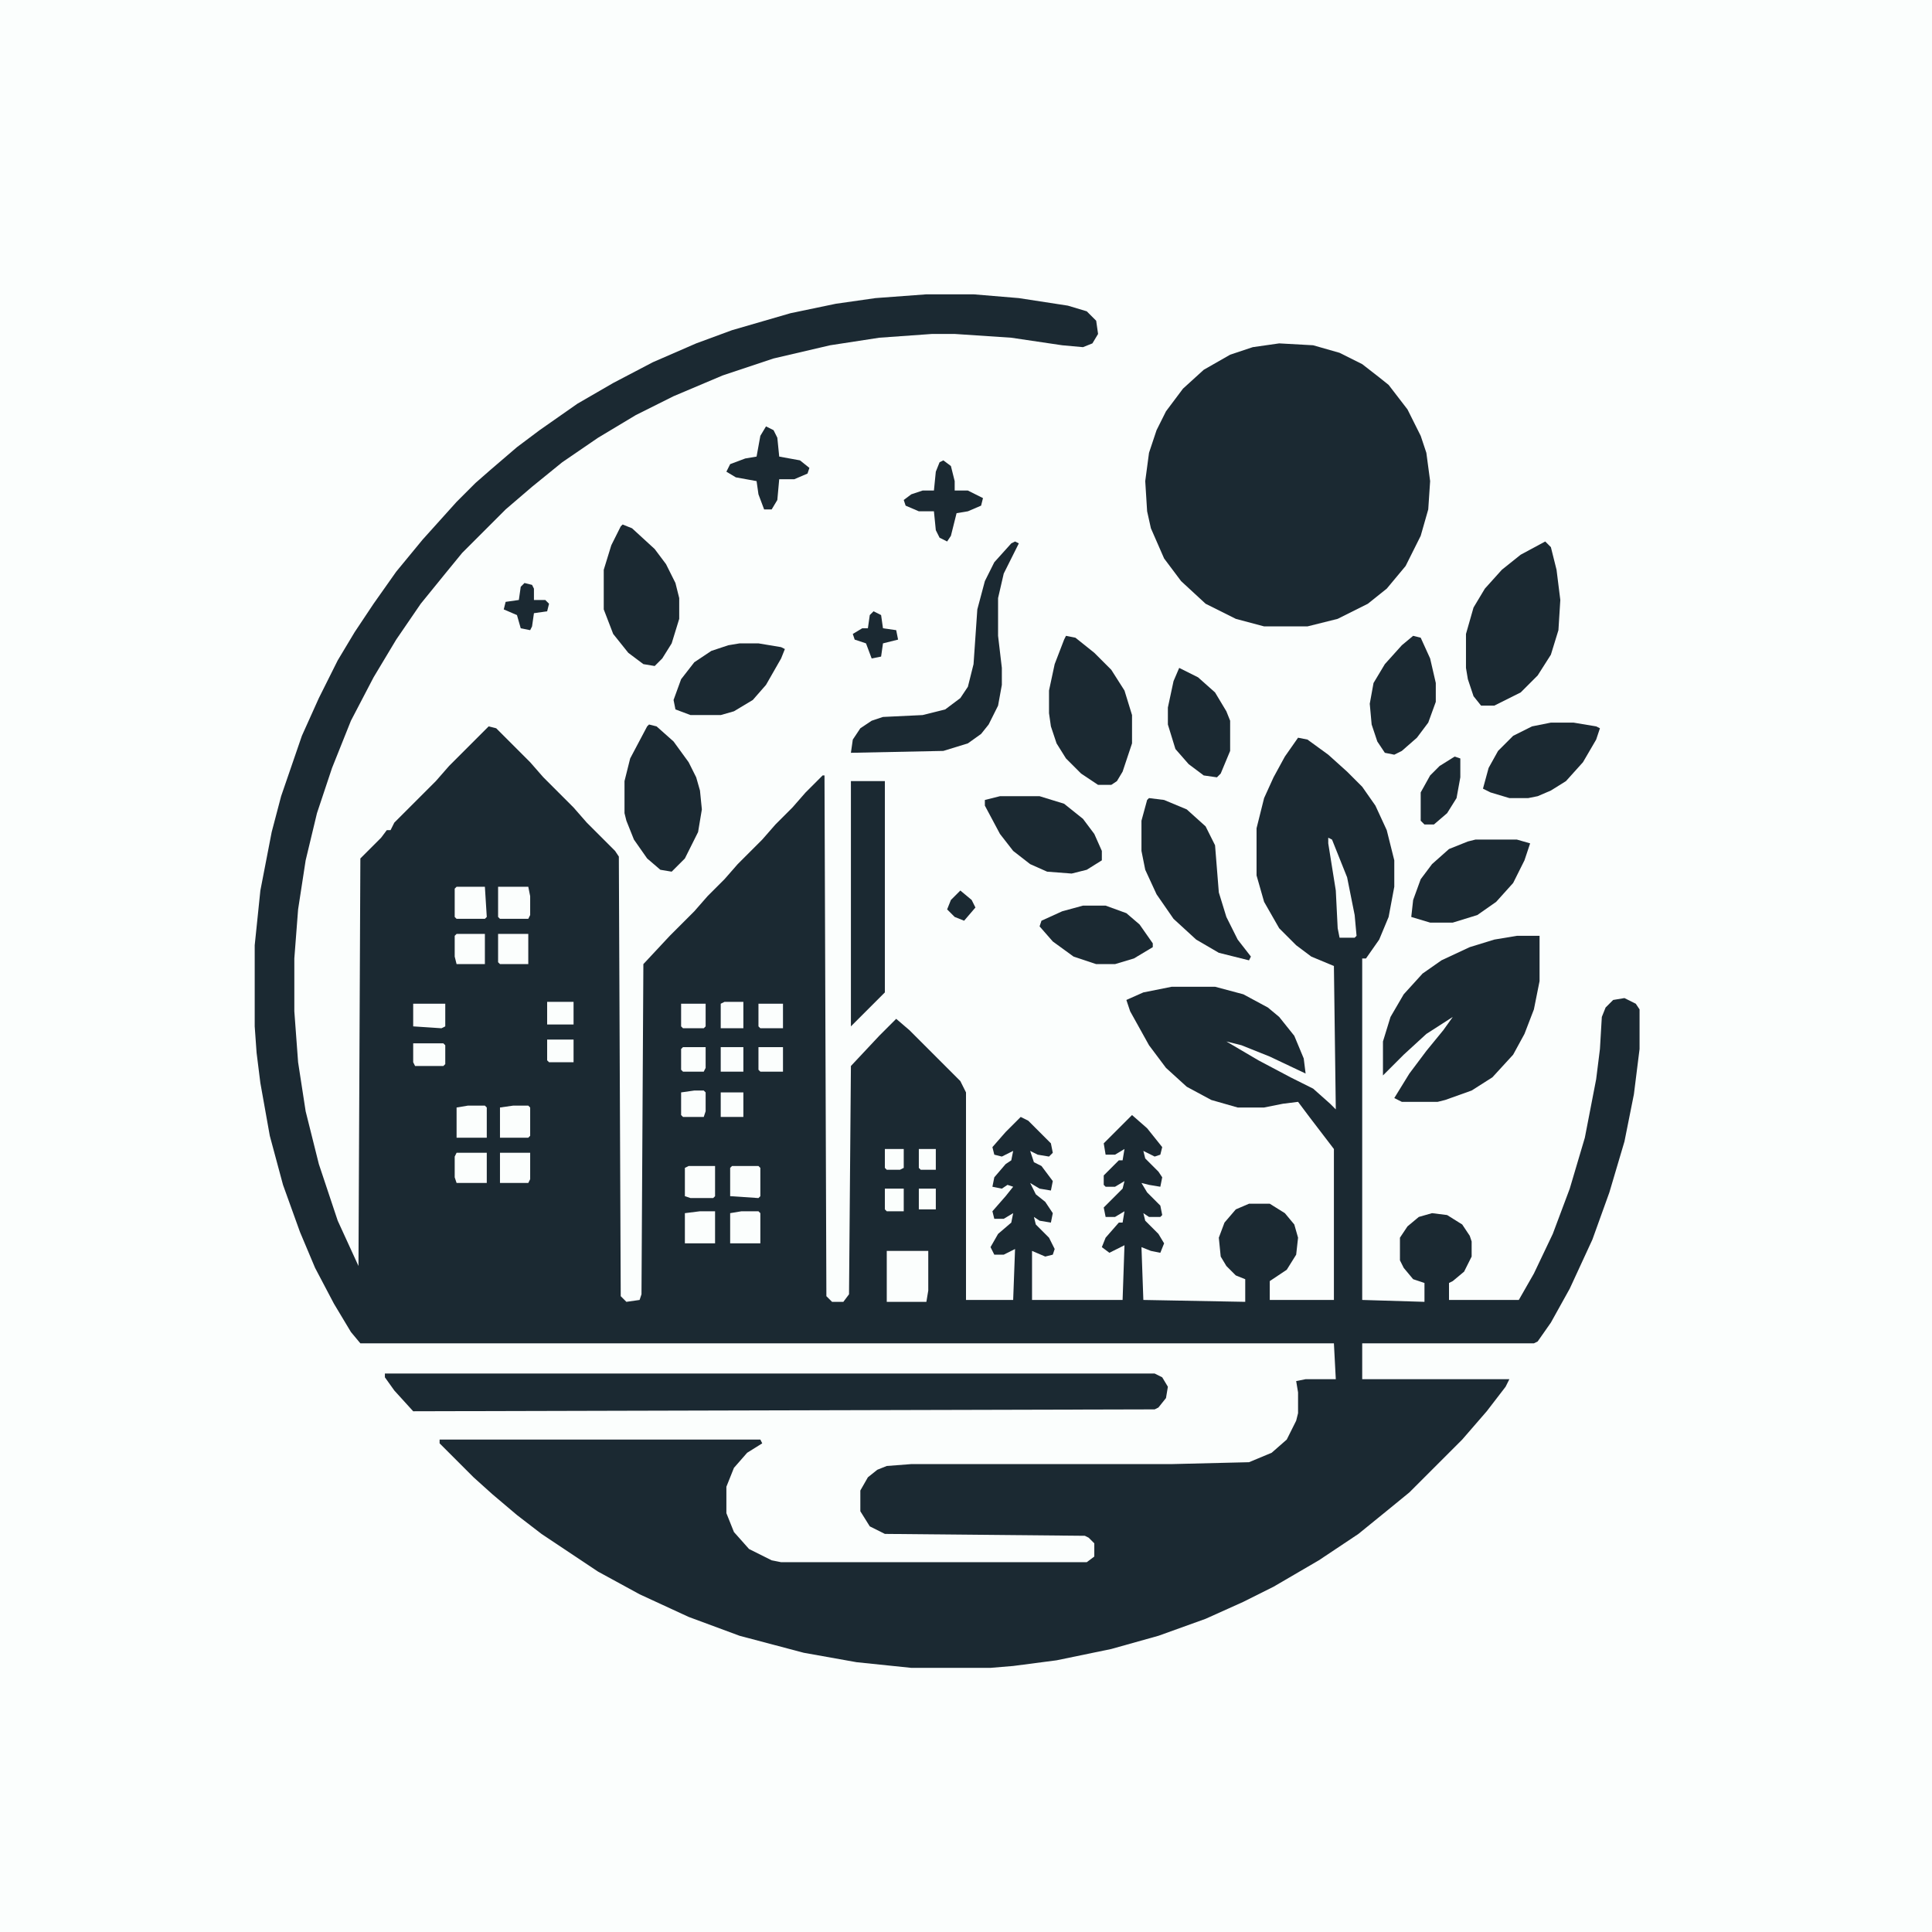 <?xml version="1.0" encoding="UTF-8"?>
<svg version="1.1" viewBox="0 0 1024 1024" width="1280" height="1280" xmlns="http://www.w3.org/2000/svg">
<path transform="translate(0)" d="m0 0h1024v1024h-1024z" fill="#FBFEFD"/>
<path transform="translate(491,156)" d="m0 0h25l24 2 26 4 10 3 5 5 1 7-3 5-5 2-11-1-27-4-30-2h-12l-28 2-26 4-30 7-27 9-26 11-20 10-20 12-19 13-16 13-14 12-23 23-9 11-13 16-13 19-12 20-12 23-10 25-8 24-6 25-4 26-2 26v28l2 27 4 26 7 28 10 30 11 24 1-216 11-11 3-4h2l2-4 22-22 7-8 21-21 4 1 18 18 7 8 16 16 7 8 15 15 2 3 1 233 3 3 7-1 1-3 1-175 14-15 13-13 7-8 9-9 7-8 13-13 7-8 9-9 7-8 9-9h1l1 276 3 3h6l3-4 1-121 15-16 9-9 7 6 27 27 3 6v110h25l1-27-6 3h-5l-2-4 4-7 7-6 1-5-5 3h-5l-1-4 7-8 4-5-3-1-3 2-5-1 1-5 6-7 3-2 1-5-6 3-4-1-1-4 7-8 8-8 4 2 12 12 1 5-2 2-6-1-4-2 2 6 4 2 6 8-1 5-6-1-5-3 3 6 5 4 4 6-1 5-6-1-3-2 1 4 7 7 3 6-1 3-4 1-7-3v26h48l1-29-8 4-4-3 2-5 7-8h2l1-6-5 3h-5l-1-5 10-10 1-4-5 3h-5l-1-1v-5l8-8h2l1-6-5 3h-5l-1-6 15-15 8 7 8 10-1 4-3 1-6-3 1 4 7 7 2 3-1 5-6-1-4-1 3 5 7 7 1 5-1 1h-6l-3-2 1 4 7 7 3 5-2 5-5-1-5-2 1 28 54 1v-12l-5-2-5-5-3-5-1-10 3-8 6-7 7-3h11l8 5 5 6 2 7-1 9-5 8-9 6v10h34v-80l-13-17-6-8-8 1-10 2h-14l-14-4-13-7-11-10-9-12-10-18-2-6 9-4 15-3h23l15 4 13 7 6 5 8 10 5 12 1 8-19-9-15-6-8-2 17 10 17 9 12 6 9 8 3 3-1-76-12-5-8-6-9-9-8-14-4-14v-25l4-16 5-11 6-11 7-10 5 1 11 8 10 9 8 8 7 10 6 13 4 16v14l-3 16-5 12-7 10h-2v181l33 1v-10l-6-2-5-6-2-4v-12l4-6 6-5 7-2 8 1 8 5 4 6 1 3v8l-4 8-6 5-2 1v9h37l8-14 10-21 9-24 8-27 6-31 2-16 1-17 2-5 4-4 6-1 6 3 2 3v21l-3 24-5 25-8 27-9 25-12 26-10 18-7 10-2 1h-91v19h78l-2 4-10 13-13 15-28 28-11 9-16 13-21 14-24 14-16 8-20 9-25 9-25 7-29 6-23 3-12 1h-42l-29-3-28-5-34-9-27-10-26-12-22-12-30-20-13-10-13-11-10-9-18-18v-2h170l1 2-8 5-7 8-4 10v14l4 10 8 9 12 6 5 1h162l4-3v-7l-3-3-2-1-106-1-8-4-5-8v-11l4-7 5-4 5-2 13-1h138l41-1 12-5 8-7 5-10 1-4v-11l-1-6 5-1h16l-1-19h-516l-5-6-9-15-10-19-8-19-9-25-7-26-5-28-2-16-1-14v-43l3-29 6-31 5-19 11-32 9-20 10-20 9-15 10-15 12-17 14-17 18-20 10-10 8-7 14-12 12-9 20-14 19-11 21-11 23-10 19-7 31-9 24-5 21-3z" fill="#1B2932"/>
<path transform="translate(678,182)" d="m0 0 18 1 14 4 12 6 9 7 5 4 10 13 7 14 3 9 2 15-1 15-4 14-8 16-10 12-10 8-16 8-16 4h-23l-15-4-16-8-13-12-9-12-7-16-2-9-1-16 2-15 4-12 5-10 9-12 11-10 14-8 12-4z" fill="#1B2932"/>
<path transform="translate(204,728)" d="m0 0h408l4 2 3 5-1 6-4 5-2 1-393 1-10-11-5-7z" fill="#1B2932"/>
<path transform="translate(804,496)" d="m0 0h12v24l-3 15-5 13-6 11-11 12-11 7-14 5-4 1h-19l-4-2 8-13 9-12 9-11 5-7-14 9-12 11-11 11v-18l4-13 7-12 10-11 10-7 15-7 13-4z" fill="#1B2932"/>
<path transform="translate(819,287)" d="m0 0 3 3 3 12 2 16-1 16-4 13-7 11-9 9-14 7h-7l-4-5-3-9-1-6v-18l4-14 6-10 9-10 10-8z" fill="#1B2932"/>
<path transform="translate(609,423)" d="m0 0 8 1 12 5 10 9 5 10 2 25 4 13 6 12 7 9-1 2-16-4-12-7-12-11-9-13-6-13-2-10v-16l3-11z" fill="#1B2932"/>
<path transform="translate(565,337)" d="m0 0 5 1 10 8 9 9 7 11 4 13v15l-5 15-3 5-3 2h-7l-9-6-8-8-5-8-3-9-1-7v-12l3-14 5-13z" fill="#1B2932"/>
<path transform="translate(538,287)" d="m0 0 2 1-8 16-3 13v20l2 17v9l-2 11-5 10-4 5-7 5-13 4-49 1 1-7 4-6 6-4 6-2 21-1 12-3 8-6 4-6 3-12 2-29 4-15 5-10 9-10z" fill="#1B2932"/>
<path transform="translate(344,384)" d="m0 0 4 1 9 8 8 11 4 8 2 7 1 10-2 12-7 14-7 7-6-1-7-6-7-10-4-10-1-4v-17l3-12 9-17z" fill="#1B2932"/>
<path transform="translate(451,414)" d="m0 0h18v112l-18 18z" fill="#1B2932"/>
<path transform="translate(330,278)" d="m0 0 5 2 12 11 6 8 5 10 2 8v11l-4 13-5 8-4 4-6-1-8-6-8-10-5-13v-21l4-13 5-10z" fill="#1B2932"/>
<path transform="translate(782,445)" d="m0 0h22l7 2-3 9-6 12-9 10-10 7-13 4h-12l-10-3 1-9 4-11 6-8 9-8 10-4z" fill="#1B2932"/>
<path transform="translate(530,422)" d="m0 0h21l13 4 10 8 6 8 4 9v5l-8 5-8 2-13-1-9-4-9-7-7-9-8-15v-3z" fill="#1B2932"/>
<path transform="translate(822,383)" d="m0 0h12l12 2 2 1-2 6-7 12-9 10-8 5-7 3-5 1h-10l-10-3-4-2 3-11 5-9 8-8 10-5z" fill="#1B2932"/>
<path transform="translate(749,337)" d="m0 0 4 1 5 11 3 13v10l-4 11-6 8-8 7-4 2-5-1-4-6-3-9-1-11 2-11 6-10 9-10z" fill="#1B2932"/>
<path transform="translate(392,341)" d="m0 0h10l12 2 2 1-2 5-8 14-7 8-10 6-7 2h-16l-8-3-1-5 4-11 7-9 9-6 9-3z" fill="#1B2932"/>
<path transform="translate(625,354)" d="m0 0 10 5 9 8 6 10 2 5v16l-5 12-2 2-7-1-8-6-7-8-4-13v-9l3-14z" fill="#1B2932"/>
<path transform="translate(574,480)" d="m0 0h12l11 4 7 6 7 10v2l-10 6-10 3h-10l-12-4-11-8-7-8 1-3 11-5z" fill="#1B2932"/>
<path transform="translate(406,226)" d="m0 0 4 2 2 4 1 10 11 2 5 4-1 3-7 3h-8l-1 11-3 5h-4l-3-8-1-7-11-2-5-3 2-4 8-3 6-1 2-11z" fill="#1B2932"/>
<path transform="translate(500,244)" d="m0 0 4 3 2 8v5h7l8 4-1 4-7 3-6 1-3 12-2 3-4-2-2-4-1-10h-8l-7-3-1-3 4-3 6-2h6l1-10 2-5z" fill="#1B2932"/>
<path transform="translate(470,663)" d="m0 0h22v21l-1 6h-21z" fill="#FBFEFD"/>
<path transform="translate(771,401)" d="m0 0 3 1v10l-2 11-5 8-7 6h-5l-2-2v-15l5-9 5-5z" fill="#1B2932"/>
<path transform="translate(704,444)" d="m0 0 2 1 8 20 4 20 1 11-1 1h-8l-1-5-1-20-4-25z" fill="#FBFEFD"/>
<path transform="translate(264,470)" d="m0 0h16l1 5v10l-1 2h-15l-1-1z" fill="#FBFEFD"/>
<path transform="translate(242,470)" d="m0 0h15l1 16-1 1h-15l-1-1v-15z" fill="#FBFEFD"/>
<path transform="translate(463,324)" d="m0 0 4 2 1 7 7 1 1 5-8 2-1 7-5 1-3-8-6-2-1-3 5-3h3l1-7z" fill="#1B2932"/>
<path transform="translate(278,309)" d="m0 0 4 1 1 2v6h6l2 2-1 4-7 1-1 7-1 2-5-1-2-7-7-3 1-4 7-1 1-7z" fill="#1B2932"/>
<path transform="translate(365,618)" d="m0 0h14v16l-1 1h-12l-3-1v-15z" fill="#FBFEFD"/>
<path transform="translate(393,642)" d="m0 0h9l1 1v16h-16v-16z" fill="#FBFEFD"/>
<path transform="translate(242,611)" d="m0 0h16v16h-16l-1-3v-11z" fill="#FBFEFD"/>
<path transform="translate(248,586)" d="m0 0h9l1 1v16h-16v-16z" fill="#FBFEFD"/>
<path transform="translate(371,642)" d="m0 0h8v17h-16v-16z" fill="#FBFEFD"/>
<path transform="translate(272,586)" d="m0 0h8l1 1v15l-1 1h-15v-16z" fill="#FBFEFD"/>
<path transform="translate(388,618)" d="m0 0h14l1 1v15l-1 1-15-1v-15z" fill="#FBFEFD"/>
<path transform="translate(264,495)" d="m0 0h16v16h-15l-1-1z" fill="#FBFEFD"/>
<path transform="translate(265,611)" d="m0 0h16v14l-1 2h-15z" fill="#FBFEFD"/>
<path transform="translate(242,495)" d="m0 0h15v16h-15l-1-4v-11z" fill="#FBFEFD"/>
<path transform="translate(219,532)" d="m0 0h17v12l-2 1-15-1z" fill="#FBFEFD"/>
<path transform="translate(219,553)" d="m0 0h16l1 1v10l-1 1h-15l-1-2z" fill="#FBFEFD"/>
<path transform="translate(368,578)" d="m0 0h5l1 1v10l-1 3h-11l-1-1v-12z" fill="#FBFEFD"/>
<path transform="translate(402,555)" d="m0 0h13v13h-12l-1-1z" fill="#FBFEFD"/>
<path transform="translate(402,532)" d="m0 0h13v13h-12l-1-1z" fill="#FBFEFD"/>
<path transform="translate(290,531)" d="m0 0h14v12h-14z" fill="#FBFEFD"/>
<path transform="translate(290,551)" d="m0 0h14v12h-13l-1-1z" fill="#FBFEFD"/>
<path transform="translate(361,532)" d="m0 0h13v12l-1 1h-11l-1-1z" fill="#FBFEFD"/>
<path transform="translate(384,531)" d="m0 0h10v14h-12v-13z" fill="#FBFEFD"/>
<path transform="translate(362,555)" d="m0 0h12v11l-1 2h-11l-1-1v-11z" fill="#FBFEFD"/>
<path transform="translate(382,579)" d="m0 0h12v13h-12z" fill="#FBFEFD"/>
<path transform="translate(382,555)" d="m0 0h12v13h-12z" fill="#FBFEFD"/>
<path transform="translate(509,472)" d="m0 0 6 5 2 4-6 7-5-2-4-4 2-5z" fill="#1B2932"/>
<path transform="translate(469,630)" d="m0 0h10v12h-9l-1-1z" fill="#FBFEFD"/>
<path transform="translate(469,609)" d="m0 0h10v10l-2 1h-7l-1-1z" fill="#FBFEFD"/>
<path transform="translate(487,630)" d="m0 0h9v11h-9z" fill="#FBFEFD"/>
<path transform="translate(487,609)" d="m0 0h9v11h-8l-1-1z" fill="#FBFEFD"/>
</svg>
